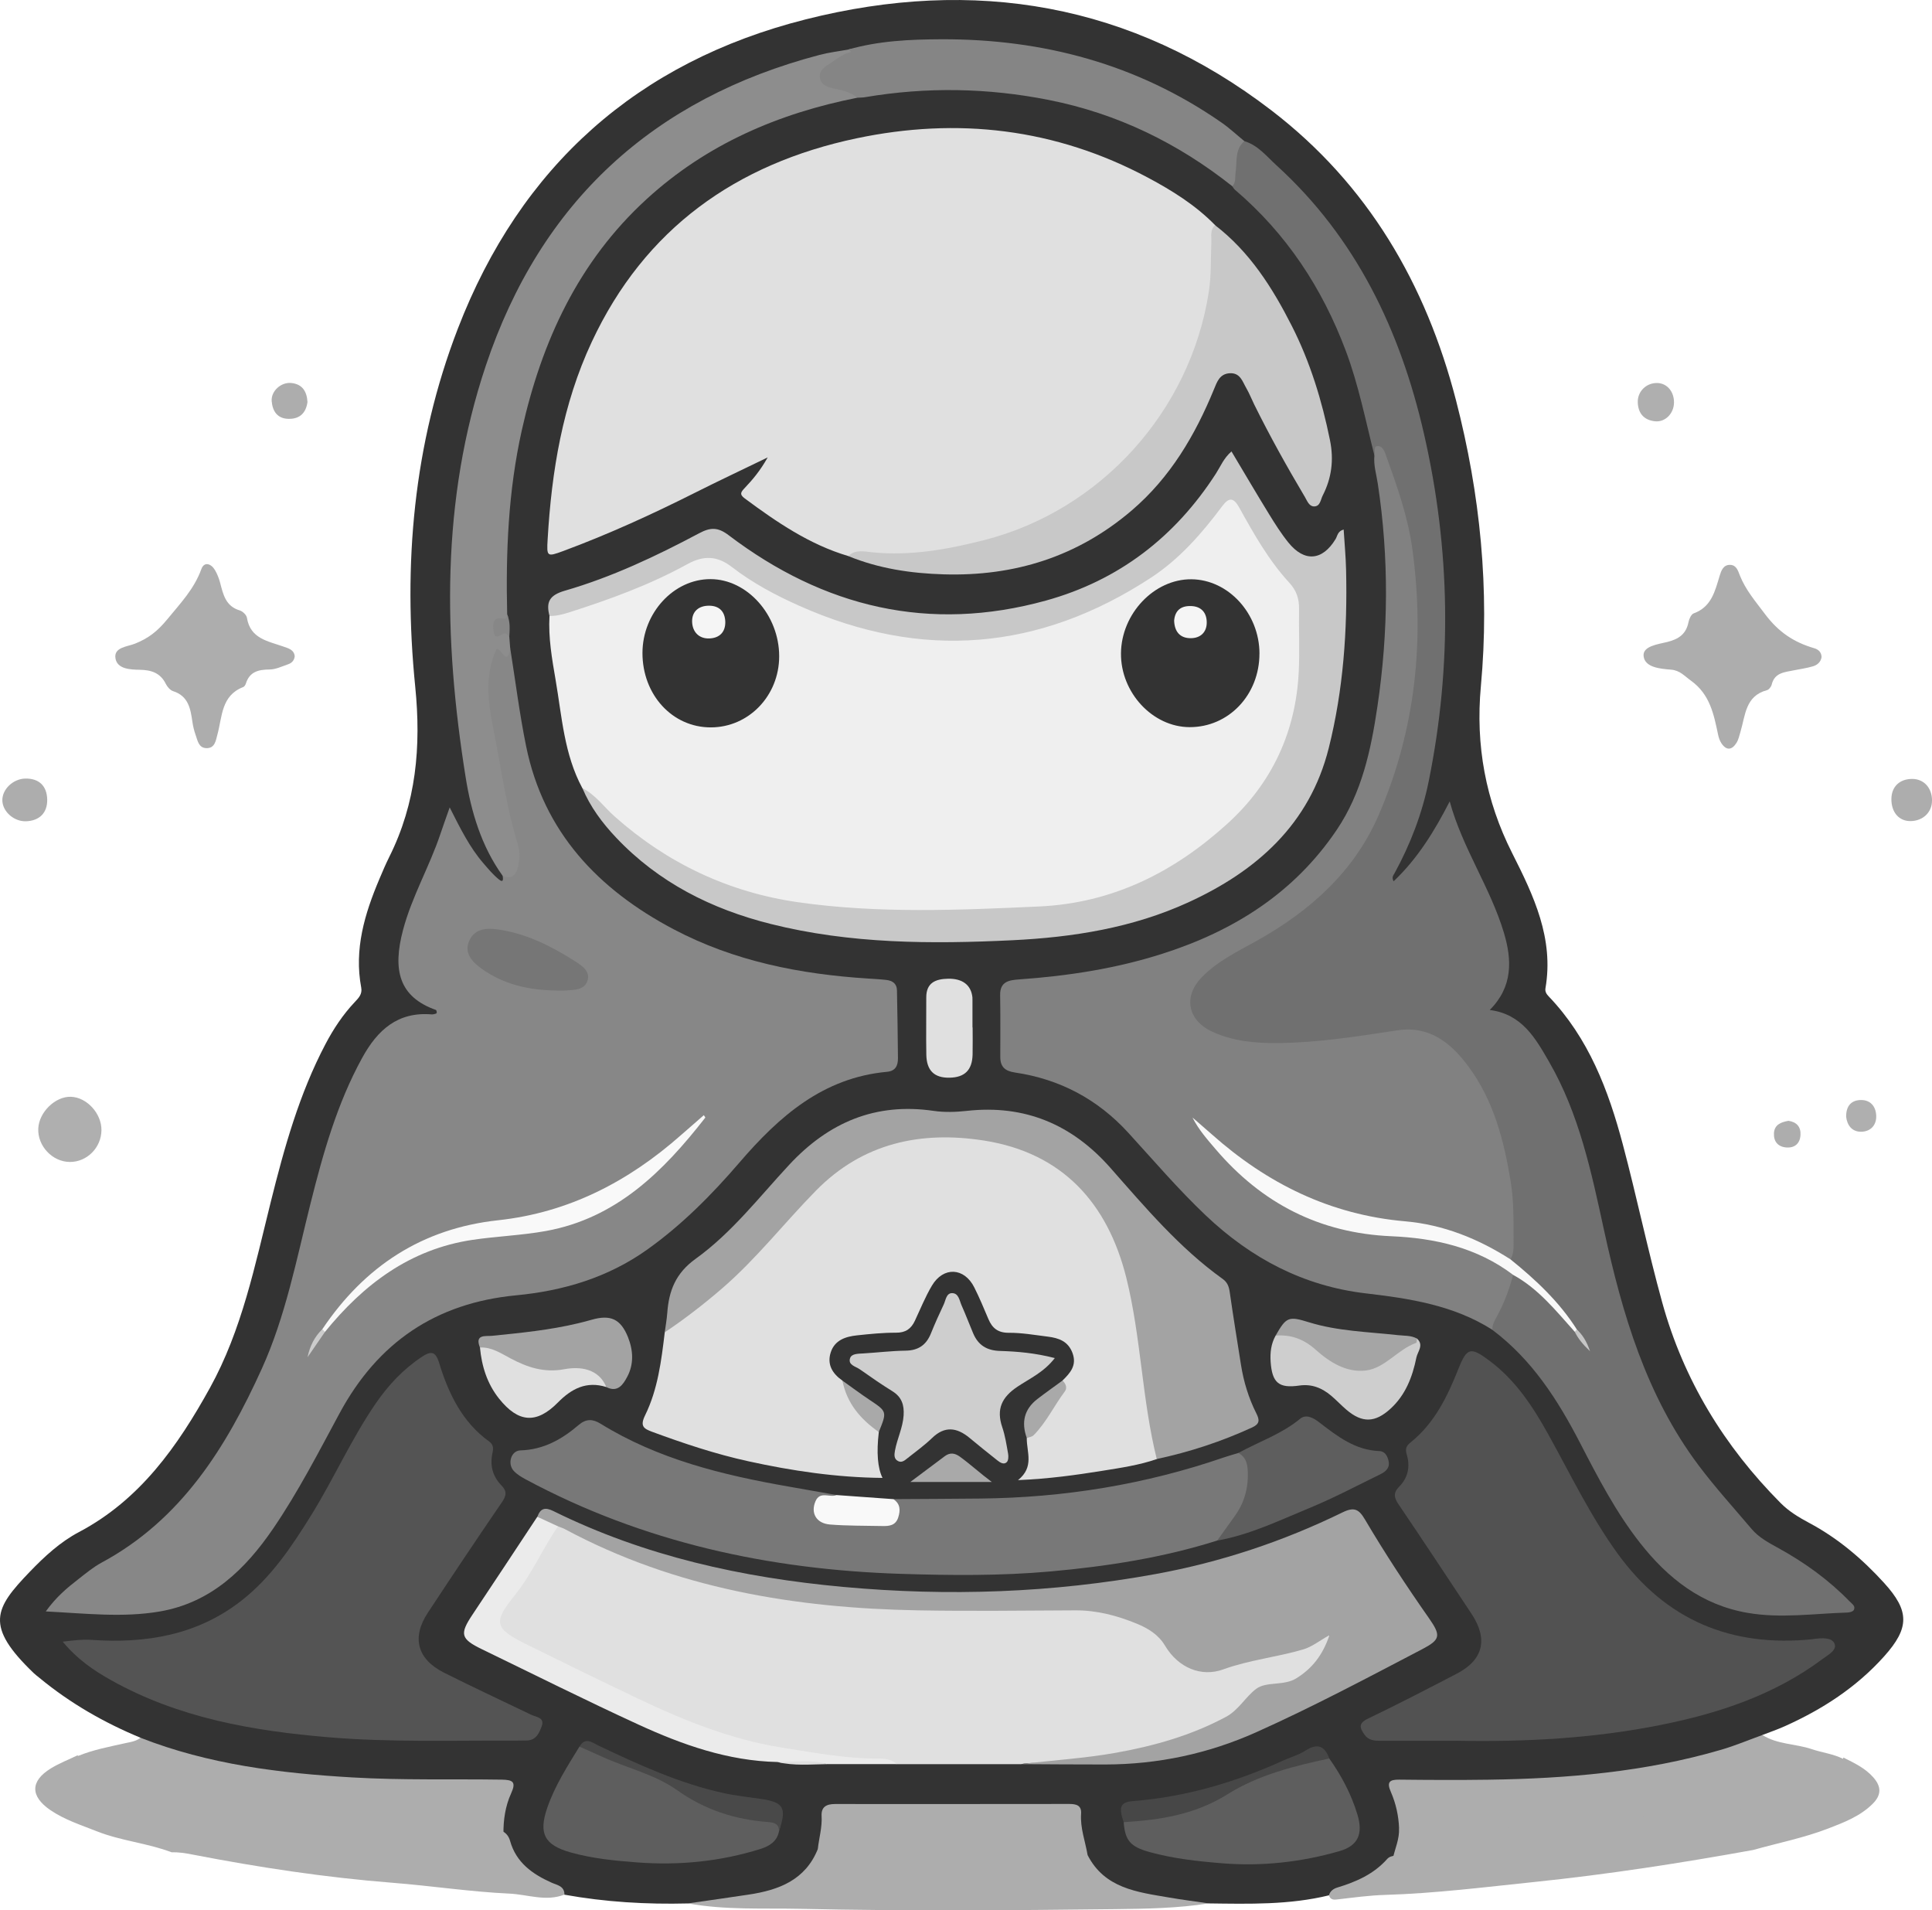 <?xml version="1.0" encoding="UTF-8"?>
<svg id="Layer_1" data-name="Layer 1" xmlns="http://www.w3.org/2000/svg" viewBox="0 0 638.9 631.61">
  <defs>
    <style>
      .cls-1 {
        fill: #a3a3a3;
      }

      .cls-1, .cls-2, .cls-3, .cls-4, .cls-5, .cls-6, .cls-7, .cls-8, .cls-9, .cls-10, .cls-11, .cls-12, .cls-13, .cls-14, .cls-15, .cls-16, .cls-17, .cls-18, .cls-19, .cls-20, .cls-21, .cls-22, .cls-23, .cls-24, .cls-25, .cls-26, .cls-27 {
        stroke-width: 0px;
      }

      .cls-2 {
        fill: #707070;
      }

      .cls-3 {
        fill: #c8c8c8;
      }

      .cls-4 {
        fill: #474747;
      }

      .cls-5 {
        fill: #5e5e5e;
      }

      .cls-6 {
        fill: #e0e0e0;
      }

      .cls-7 {
        fill: #f5f5f5;
      }

      .cls-8 {
        fill: #333;
      }

      .cls-9 {
        fill: #545454;
      }

      .cls-10 {
        fill: #ccc;
      }

      .cls-11 {
        fill: #494949;
      }

      .cls-12 {
        fill: #8d8d8d;
      }

      .cls-13 {
        fill: #787878;
      }

      .cls-14 {
        fill: #818181;
      }

      .cls-15 {
        fill: #878787;
      }

      .cls-16 {
        fill: #858585;
      }

      .cls-17 {
        fill: #a5a5a5;
      }

      .cls-18 {
        fill: #ebebeb;
      }

      .cls-19 {
        fill: #c6c6c6;
      }

      .cls-20 {
        fill: #a9a9a9;
      }

      .cls-21 {
        fill: #f9f9f9;
      }

      .cls-22 {
        fill: #afafaf;
      }

      .cls-23 {
        fill: #525252;
      }

      .cls-24 {
        fill: #767676;
      }

      .cls-25 {
        fill: #cecece;
      }

      .cls-26 {
        fill: #efefef;
      }

      .cls-27 {
        fill: #adadad;
      }
    </style>
  </defs>
  <path class="cls-8" d="m460.61,614.47c-4.67,8.17-12.91,10.17-21.14,12.17-13.12,3.2-26.48,2.84-39.83,2.67-6.4-.2-12.82.05-19.18-.9-6.14-.92-11.95-2.76-16.86-6.69-2.76-2.21-4.86-4.97-5.57-8.57-1.29-2.71-2.17-5.53-2.52-8.52-.66-5.61-1-5.95-6.86-5.98-12.61-.07-25.23-.02-37.84-.02-10.12,0-20.25-.07-30.37.03-5.71.06-6.31.61-6.73,6.14-.17,2.19-.75,4.23-1.4,6.28-4.88,14.61-17.09,16.85-30.08,17.88-4.91.39-9.81.31-14.72.36-13.72.35-27.37-.46-40.89-2.9-3.76-1.7-7.76-3.01-11.22-5.19-5.29-3.33-8.6-8.22-8.91-14.74-3.2-3.21-1.6-6.84-.87-10.36,1.05-5.07.84-5.47-4.36-5.51-10.5-.08-21,.27-31.49-.09-23.79-.8-47.5-2.54-70.52-9.18-4.64-1.34-10.02-1.73-12.78-6.81-12.07-5-23.28-11.43-33.38-19.76-.64-.53-1.32-1.02-1.92-1.59-16.34-15.66-12.98-21.41-1.32-33.53,4.88-5.07,10.07-9.86,16.27-13.13,20.23-10.69,32.68-28.45,43.31-47.68,10.58-19.15,14.88-40.5,20.11-61.48,4.47-17.94,9.42-35.72,18.11-52.21,2.65-5.03,5.77-9.74,9.69-13.88,1.27-1.35,2.51-2.6,2.11-4.75-2.39-12.68,1.13-24.39,5.99-35.87,1.04-2.45,2.07-4.91,3.26-7.29,8.94-17.86,10.6-36.52,8.61-56.32-4.06-40.38-.63-80.23,14.1-118.41,20.72-53.7,59.41-88.19,115.01-102.23,55.66-14.06,107.76-5.4,154.03,30.09,31.91,24.48,51.08,57.37,61.05,95.9,8.02,31.02,11.16,62.56,8.21,94.51-1.8,19.49,1.57,37.78,10.35,55.15,7.11,14.06,13.85,28.19,11.01,44.69-.19,1.08.33,1.91,1.05,2.66,13.23,13.8,19.77,31.02,24.54,48.99,4.61,17.35,8.25,34.96,13.03,52.25,7.06,25.56,20.5,47.54,39.19,66.33,2.74,2.76,6.04,4.73,9.41,6.53,9.53,5.09,17.59,11.94,24.81,19.89,8.4,9.25,8.39,14.83-.03,24.23-9.17,10.24-20.4,17.51-32.84,23.09-2.42,1.09-4.95,1.95-7.42,2.91-1.02,2.52-3.09,3.76-5.52,4.64-16.18,5.89-33.07,8.29-50.05,10.35-19.34,2.35-38.76,1.93-58.17,1.97-6.72.02-6.88.19-5.25,6.75.57,2.28.99,4.53.71,6.89-.22,3.83.31,7.95-3.92,10.24Z"/>
  <path class="cls-27" d="m97.46,217.03c-.18,1.38-1.03,2.2-2.17,2.59-2.03.7-4.11,1.72-6.18,1.73-3.68.03-6.57.75-7.8,4.64-.14.45-.49,1.02-.89,1.17-7.29,2.82-6.9,9.76-8.51,15.65-.55,1.99-.8,4.66-3.72,4.54-2.51-.1-2.84-2.51-3.49-4.33-.5-1.4-.86-2.88-1.07-4.35-.63-4.34-1.31-8.53-6.38-10.16-.98-.31-1.94-1.44-2.43-2.43-1.82-3.66-4.85-4.58-8.65-4.64-3.14-.05-7.34-.25-7.97-3.69-.69-3.77,3.87-3.92,6.38-4.92,4.43-1.76,7.46-4.07,10.74-8.08,4.33-5.29,8.87-9.97,11.26-16.58.94-2.6,3.23-1.87,4.52.33.75,1.28,1.31,2.71,1.69,4.15,1.02,3.89,1.83,7.79,6.5,9.17.97.29,2.22,1.49,2.37,2.43,1.12,6.91,6.88,7.69,11.97,9.49,1.65.58,3.65,1.01,3.84,3.3Z"/>
  <path class="cls-27" d="m602.39,217.19c-.22,1.64-1.38,2.66-2.83,3.1-2.05.62-4.2.9-6.31,1.33-3.05.63-6.4.73-7.36,4.72-.17.72-.92,1.68-1.57,1.85-7.15,1.9-7.12,8.29-8.73,13.66-.38,1.27-.65,2.65-1.34,3.75-1.51,2.42-3.34,2.64-5.01.11-.53-.81-.87-1.81-1.07-2.78-1.43-6.74-2.66-13.34-9-17.9-2.14-1.53-3.61-3.38-6.54-3.62-3.6-.3-8.69-.7-9.1-4.49-.36-3.31,4.77-3.91,7.8-4.66,3.8-.94,6.27-2.61,7.05-6.59.21-1.06.9-2.58,1.74-2.88,5.86-2.15,7.01-7.32,8.55-12.39.5-1.63,1.17-3.73,3.53-3.64,2.05.08,2.57,1.99,3.15,3.47,1.93,4.86,5.21,8.63,8.29,12.75,4.55,6.07,9.59,9.36,16.3,11.33,1.32.39,2.37,1.23,2.44,2.88Z"/>
  <path class="cls-22" d="m23.42,362.62c5.27.15,10.18,5.5,10.13,11.03-.05,5.79-4.78,10.55-10.45,10.52-5.78-.03-10.73-5.29-10.44-11.1.26-5.38,5.63-10.6,10.76-10.45Z"/>
  <path class="cls-27" d="m15.61,264.35c.09,4.36-2.54,7.04-7.03,7.18-3.89.12-7.6-3.07-7.8-6.7-.2-3.77,3.5-7.36,7.64-7.42,4.5-.06,7.1,2.45,7.19,6.94Z"/>
  <path class="cls-27" d="m638.9,264.71c0,3.85-2.98,6.7-7.05,6.76-3.82.06-6.38-2.84-6.38-7.23,0-4.11,2.69-6.73,6.91-6.71,3.86.02,6.53,2.96,6.53,7.18Z"/>
  <path class="cls-22" d="m553.58,133.14c-.05,3.55-2.87,6.49-6.25,6.15-3.62-.36-5.61-2.59-5.73-6.24-.13-3.71,2.96-6.61,6.63-6.41,3.15.17,5.4,2.9,5.35,6.49Z"/>
  <path class="cls-27" d="m101.68,132.92c-.49,3.51-2.43,5.62-6.24,5.56-3.74-.06-5.31-2.55-5.59-5.82-.29-3.33,3.09-6.4,6.52-6.03,3.56.38,5.11,2.71,5.31,6.29Z"/>
  <path class="cls-22" d="m610.51,369.24c-.05-3.83,1.93-5.53,4.92-5.55,3.07-.02,4.87,2.05,5.02,5.1.16,3.16-1.79,5.23-4.71,5.38-3.34.17-4.92-2.22-5.23-4.93Z"/>
  <path class="cls-27" d="m591.39,370.56c2.78.39,4.19,2.03,4.02,4.75-.18,2.76-1.89,4.26-4.64,4.07-2.72-.19-4.25-1.89-4.14-4.63.12-2.92,2.32-3.73,4.76-4.18Z"/>
  <path class="cls-6" d="m280.51,183.84c-12.83-3.8-23.64-11.21-34.23-19.05-1.87-1.38-1.22-2.16-.02-3.43,2.63-2.78,5.11-5.69,7.61-10.13-8.59,4.17-16.29,7.78-23.88,11.6-14.25,7.17-28.74,13.79-43.7,19.34-5.42,2.01-5.53,1.88-5.19-3.83,1.31-22.56,4.94-44.65,14.59-65.3,17.51-37.48,47.79-58.9,87.48-67.29,33.45-7.06,65.85-3.32,96.34,12.93,8.07,4.3,15.84,9.13,22.3,15.74,3.03,17.92-1.11,34.74-8.75,50.7-13.7,28.66-36.58,46.55-66.86,55.46-9.96,2.93-20.15,4.1-30.41,4.69-5.1.29-10.09-1.86-15.27-1.46Z"/>
  <path class="cls-15" d="m168.72,214.28c1.73,10.82,3.08,21.73,5.27,32.46,5.8,28.47,23.92,47.36,48.72,60.47,20.07,10.6,41.91,14.89,64.39,16.32,1.99.13,3.99.23,5.98.46,2.01.23,3.5,1.16,3.54,3.44.13,7.49.29,14.98.33,22.46.01,2.32-.74,4.21-3.6,4.47-21.23,1.95-35.71,14.75-48.84,30.02-9.12,10.61-18.96,20.55-30.45,28.74-13.02,9.28-27.82,13.66-43.37,15.14-26.61,2.54-45.75,15.6-58.36,38.93-6.96,12.89-13.66,25.96-21.93,38.09-9.26,13.58-20.64,24.62-37.62,27.52-12.17,2.08-24.4.65-37.64-.03,3.5-4.84,7.05-7.78,10.69-10.6,2.5-1.94,4.96-4.02,7.72-5.51,26.38-14.2,41.2-38.06,53.03-64.13,7.86-17.34,11.46-36.1,16.07-54.49,4.17-16.63,8.78-33.12,17.13-48.31,5.05-9.18,11.72-15.28,22.95-14.35.48.04.98-.13,1.46-.25.11-.03.17-.23.27-.37-.09-.28-.11-.78-.29-.84-12.22-4.33-14.43-13.17-10.87-26.53,2.92-10.98,8.72-20.88,12.32-31.61.88-2.64,1.84-5.26,3.09-8.83,3.53,6.98,6.59,13.18,11.12,18.43,1.63,1.89,3.25,3.84,5.17,5.39,1.58,1.27,1.36-.24,1.24-1.22,3.64-3.39,3.6-7.45,2.39-11.88-3.95-14.41-6.39-29.13-8.67-43.87-.77-4.95-.76-9.91.57-14.82,1.6-5.9,2.52-6.49,8.19-4.73Z"/>
  <path class="cls-26" d="m192.57,260.56c-6.02-11.15-6.75-23.62-8.83-35.73-1.2-6.98-2.44-14.01-2.03-21.17,1.33-1.93,3.44-2.49,5.51-3.16,13.47-4.36,26.78-9.17,39.26-15.92,6.01-3.25,11.41-2.75,16.77,1.16,10.99,8,23.06,13.98,35.96,18.09,28.08,8.96,55.6,7.52,82.6-4.75,15.33-6.97,28.28-16.67,38.29-30.25.99-1.34,2.13-2.57,3.48-3.56,3.09-2.28,5.61-2.11,7.63,1.17,5.74,9.36,11.43,18.74,18.42,27.25,1.16,1.42,1.81,3.26,1.84,5.11.18,13.12,1.11,26.29-2.25,39.22-4.04,15.5-12.77,27.86-24.73,38.35-13.04,11.43-27.95,19.1-44.62,23.44-7.75,2.02-15.78,2.5-23.72,2.66-17.14.35-34.3.44-51.45.03-28.34-.69-54.37-8.59-77.11-26.04-5.86-4.5-10.48-10.16-15.02-15.9Z"/>
  <path class="cls-2" d="m454.51,150.59c-2.93-11.58-5.23-23.3-9.45-34.56-7.82-20.83-19.66-38.8-36.65-53.27-.37-.31-.61-.78-.91-1.17-1.18-3.38-1.07-6.8-.41-10.26.48-2.51,1.72-4.26,4.4-4.67,4.51,1.35,7.34,5,10.59,7.96,26.38,24,40.97,54.61,48.81,88.76,8.76,38.16,9.36,76.56,1.57,114.95-2.15,10.6-6.04,20.77-11.27,30.34-.37.67-1.06,1.33-.33,2.71,7.98-7.57,13.53-16.63,18.55-26.42,4.2,15.43,13.45,28.48,17.93,43.46,2.66,8.89,3.02,17.81-4.7,25.5,10.71,1.37,15.15,9.4,19.59,17.07,10.01,17.27,14.04,36.59,18.22,55.78,6.04,27.68,13.94,54.6,31.24,77.68,5.49,7.32,11.67,14.11,17.59,21.1,2.42,2.85,5.7,4.56,8.91,6.33,8.66,4.77,16.6,10.51,23.5,17.61.75.78,2.08,1.55,1.32,2.86-.3.52-1.43.77-2.19.8-10.96.32-21.92,2-32.9.1-15.18-2.62-26.34-11.37-35.57-23.13-7.97-10.15-13.89-21.55-19.77-32.93-7.41-14.34-15.96-27.68-29.1-37.53-.62-.79-1.37-1.74-.97-2.66,2.39-5.45,3.22-11.65,7.63-16.15,4.43.17,6.9,3.6,9.78,6.15,4.24,3.73,7.46,8.42,11.06,12.74.18.26.34.52.5.8-.17-.35-.39-.67-.6-1-5.57-6.84-11.06-13.72-18.48-18.76-1.71-1.16-3.67-2.46-3.87-4.96.4-16.25-.96-32.24-6.93-47.56-2.87-7.37-6.81-14.04-12.49-19.64-5-4.93-10.82-6.57-17.79-5.62-15.46,2.12-30.89,4.8-46.62,3.59-5.05-.39-9.88-1.41-14.45-3.56-9.78-4.61-11.45-14.22-3.85-21.9,5.12-5.18,11.55-8.46,17.84-11.81,25.23-13.46,40.56-34.36,47.08-61.94,6.65-28.13,7.99-56.23-.89-84.21-1.11-3.49-2.53-6.87-3.67-10.35-.38-1.17-.81-2.21-2.28-2.23Z"/>
  <path class="cls-14" d="m500.37,421.49c-1.23,4.74-2.95,9.31-5.28,13.61-.79,1.46-1.64,2.83-1.59,4.55-12.76-8.11-27.24-10.33-41.82-12.03-20.66-2.42-37.97-11.6-52.9-25.74-9.08-8.6-17.2-18.11-25.62-27.32-10.2-11.16-22.7-17.78-37.56-19.97-3.24-.48-4.81-1.88-4.81-5.1,0-6.83.07-13.66-.05-20.48-.08-4.55,3.02-4.96,6.32-5.2,16.15-1.14,32.06-3.58,47.52-8.54,23.49-7.53,43.4-20.06,57.45-40.87,8.34-12.36,11.35-26.46,13.48-40.86,3.64-24.53,3.85-49.07.12-73.61-.47-3.1-1.45-6.15-1.12-9.35.32-1.06-.34-2.96.87-3.08,1.94-.2,2.53,1.87,3.06,3.35,3.6,10.02,7.17,20.05,8.62,30.68,4.13,30.31,1.04,59.8-11.14,87.94-8.11,18.73-22.66,31.69-40.26,41.54-6.36,3.56-13.03,6.72-18.24,12.09-6.26,6.45-4.64,14.32,3.61,18.07,6.86,3.11,14.14,3.75,21.43,3.69,13.3-.11,26.44-2.2,39.57-4.2,10.67-1.62,17.73,4.06,23.57,11.94,8.37,11.3,11.74,24.44,13.97,38.03,1.09,6.62.93,13.25.96,19.9,0,2,.08,4.01-1.03,5.82-1.26.99-2.49.61-3.7-.1-11.73-6.86-24.62-10.02-37.95-11.47-20.17-2.2-42.25-12.16-59.95-31.01,10.31,10.28,19.69,19.69,31.99,25.57,9.19,4.39,18.81,6.4,28.87,7.13,13.71.99,27.15,3.13,38.91,11.06,1.43.96,3.59,1.42,2.69,3.96Z"/>
  <path class="cls-6" d="m337.53,583.27c-13.67,0-27.33,0-41,0-5.85-1.72-11.89-.72-17.83-1.22-18.27-1.53-35.9-4.81-53.11-11.78-17.93-7.26-34.63-16.91-52.29-24.6-.61-.27-1.19-.6-1.77-.93-9.19-5.18-10.1-9.4-3.65-17.88,3.63-4.77,7.12-9.61,9.69-15.06,1.6-3.39,3.9-6.16,7.2-8.03,1.78-.45,3.23.43,4.73,1.15,25.52,12.38,52.37,20.3,80.59,23.16,11.39,1.15,22.78,2.49,34.3,2.32,17.48-.25,34.98-.4,52.45.05,12.47.32,23.86,3.6,32,14.39,4.65,6.16,14.02,7.15,21.39,3.07,1.91-1.06,3.71-2.39,5.94-2.39,6.78-.02,13.22-1.16,19.08-4.85,1.27-.8,2.96-1.2,4.24-.11,1.5,1.27,1.11,3.11.43,4.63-3.58,8.05-9.69,13.04-18.49,14.19-3.01.39-5.15,1.39-7.2,3.71-7.02,7.95-16.86,11.01-26.44,14.31-13.21,4.55-27.05,4.88-40.82,5.56-3.15.15-6.31-.4-9.44.33Z"/>
  <path class="cls-6" d="m351.37,456.43c2.55-2.5,4.81-4.99,3.3-9.09-1.45-3.92-4.59-4.97-8.17-5.42-4.29-.53-8.59-1.3-12.88-1.27-3.62.02-5.5-1.54-6.78-4.58-1.48-3.51-2.95-7.04-4.66-10.44-3.32-6.6-10.22-6.93-14-.57-2.19,3.69-3.81,7.73-5.64,11.63-1.25,2.65-3.07,3.95-6.22,3.93-4.31-.02-8.63.42-12.93.88-3.76.4-7.34,1.56-8.66,5.59-1.32,4.04.56,7.07,3.86,9.37,2.18,4.36,6.04,7.45,8.67,11.48,1.17,1.81,2.71,3.38,3.36,5.51q-1.21,10.22,1.22,15.18c-15.14-.14-29.84-2.31-44.4-5.51-10.84-2.38-21.36-5.89-31.77-9.73-2.81-1.04-4.1-1.87-2.34-5.46,4.21-8.57,5.38-18.04,6.5-27.44,1.25-2.61,3.18-4.58,5.5-6.3,13.29-9.86,24.67-21.68,35.49-34.14,10.53-12.13,22.53-22.32,39.18-24.84,36.82-5.58,64.68,10.08,74.62,46.55,2.82,10.34,3.19,21,4.87,31.49,1.1,6.89,2.08,13.79,3.57,20.62.61,2.81,1.95,5.84-.52,8.53-5.8,2.01-11.87,2.89-17.88,3.86-8.8,1.41-17.64,2.66-28.01,3.1,5.48-4.38,2.83-9.29,2.9-13.9,2.91-5.14,6.48-9.86,9.8-14.73.93-1.36,2.19-2.46,2.02-4.3Z"/>
  <path class="cls-23" d="m481.59,575.54c-8.33,0-16.65-.01-24.98,0-2.05,0-4.01-.09-5.35-1.98-1.55-2.19-2.22-3.75,1.11-5.34,9.9-4.74,19.65-9.8,29.39-14.87,8.77-4.56,10.41-11.44,4.85-19.81-8-12.05-15.96-24.14-24.08-36.11-1.56-2.29-1.86-3.87.24-5.99,2.92-2.95,3.61-6.7,2.41-10.65-.53-1.73-.13-2.76,1.23-3.85,7.97-6.37,12.23-15.2,15.88-24.38,2.84-7.13,4.07-7.31,10.34-2.62,8.64,6.47,14.3,15.14,19.42,24.37,7.34,13.22,13.88,26.87,22.8,39.22,16.04,22.19,37.67,31.16,64.56,28.43.16-.02.32-.09.49-.11,2.5-.28,5.84-.59,6.76,1.57.92,2.17-2.23,3.78-3.97,5.09-15.97,11.92-34.41,17.99-53.63,21.82-22.25,4.44-44.81,5.64-67.47,5.19Z"/>
  <path class="cls-9" d="m20.73,542.77c3.93-.47,6.65-.79,9.52-.59,17.93,1.25,34.92-1.53,49.54-12.93,9.87-7.7,16.71-17.93,23.22-28.45,7.45-12.03,13.18-25.05,21.21-36.74,4.2-6.11,9.14-11.4,15.35-15.5,2.86-1.89,4.44-1.89,5.62,1.96,3.11,10.16,7.59,19.6,16.57,26.07,1.51,1.09,1.41,2.36,1.07,3.95-.86,4.02.12,7.64,3,10.58,1.9,1.94,1.62,3.41.12,5.6-8.28,12.08-16.41,24.26-24.47,36.49-5.41,8.22-3.52,15.34,5.35,19.81,9.52,4.79,19.19,9.27,28.79,13.9,1.66.8,4.55.88,3.54,3.75-.79,2.24-1.88,4.79-5.07,4.78-1.33,0-2.67.04-4,.04-20.48-.1-40.97.61-61.41-1.11-25.02-2.1-49.51-6.34-71.83-18.81-5.79-3.23-11.23-6.9-16.12-12.81Z"/>
  <path class="cls-3" d="m192.57,260.56c4.37,2.21,7.17,6.26,10.72,9.41,17.45,15.5,37.77,25.06,60.64,28.33,26.44,3.78,53.1,2.62,79.72,1.4,24.3-1.11,44.58-11.34,62.18-27.31,14.84-13.46,22.76-30.51,23.67-50.6.31-6.81-.02-13.66.09-20.48.05-3.34-.86-6.07-3.18-8.6-6.82-7.4-11.75-16.13-16.58-24.86-1.93-3.48-3.45-3.43-5.64-.51-6.71,8.98-14.09,17.44-23.48,23.6-36.98,24.23-75.81,27.43-116.28,9.4-7.93-3.53-15.57-7.58-22.45-12.91-4.77-3.69-9.33-3.86-14.67-.91-12.43,6.85-25.74,11.69-39.24,15.99-2.08.66-4.16,1.17-6.35,1.14-1.19-4.56-.11-6.85,5.1-8.36,15.53-4.49,30.15-11.41,44.4-18.99,3.71-1.98,6.17-2.06,9.75.66,31.46,23.86,66.38,32.25,104.88,21.61,24.07-6.65,42.76-21.02,56.29-42.06,1.5-2.34,2.54-5.03,5.1-7.26,4.19,7.01,8.21,13.87,12.37,20.64,2,3.26,4.06,6.52,6.45,9.48,5.31,6.57,11.26,6.03,15.61-1.14.63-1.04.65-2.62,2.67-3.15.28,4.53.7,8.93.8,13.33.47,19.89-.89,39.68-5.75,58.99-6.31,25.09-23.79,40.58-46.4,50.93-18.42,8.43-38.12,11.56-58.19,12.53-26.84,1.3-53.61,1.22-79.92-5.38-19.6-4.92-37.08-13.7-51.13-28.55-4.59-4.85-8.56-10.17-11.17-16.4Z"/>
  <path class="cls-13" d="m295.43,495.64c9.63-.06,19.25-.09,28.88-.19,27.54-.29,54.4-4.63,80.47-13.61,1.56-.54,3.16-.97,4.75-1.45,4.16-.11,4.88,2.81,5.03,5.97.49,9.99-3.36,17.76-12.03,22.98-17.98,5.68-36.46,8.54-55.21,10.22-16.46,1.47-32.94,1.31-49.37.79-43.54-1.38-85.28-10.41-123.99-31.18-1.45-.78-2.95-1.66-4.05-2.84-2.21-2.39-.91-6.71,2.18-6.8,7.63-.21,13.72-3.66,19.25-8.39,2.44-2.08,4.63-2.06,7.23-.45,19.04,11.76,40.28,16.96,61.99,20.76,5.37.94,10.75,1.89,16.12,2.84-.2.67-.63,1.16-1.21,1.51-1.47.91-3.9,1.17-3.28,3.67.65,2.63,3.12,2.69,5.26,2.83,3.31.21,6.64.1,9.96.09q7.18-.03,8.05-6.74Z"/>
  <path class="cls-1" d="m337.53,583.27c10.52-1.31,21.12-1.9,31.58-3.78,12.67-2.27,24.9-5.74,36.31-11.86,4.26-2.29,6.53-6.72,10.05-9.3,3.38-2.48,9.06-.87,13.2-3.43,5.14-3.18,8.71-7.56,10.97-14.28-3.33,1.86-5.79,3.86-8.6,4.69-8.73,2.6-17.79,3.46-26.55,6.64-7.12,2.58-14.79-.39-19.26-7.91-2.13-3.58-5.6-5.7-9.32-7.22-6.49-2.66-13.19-4.44-20.31-4.4-17.31.08-34.62.31-51.92,0-40.81-.72-80.34-7.26-116.85-26.84-.73-.39-1.53-.63-2.29-.94-3.46,1.51-5.57.1-6.84-3.15.99-2.76,2.49-3.28,5.27-1.91,30.23,14.94,62.48,22.03,95.87,25.09,34.69,3.18,69.15,1.99,103.4-4.27,21.52-3.93,42.14-10.8,61.79-20.4,3.8-1.85,5.37-1,7.35,2.37,6.59,11.17,13.72,22.01,21.17,32.64,4.05,5.78,3.79,7.1-2.31,10.29-18.12,9.47-36.18,19.07-54.84,27.43-15.84,7.09-32.51,10.62-49.89,10.65-9.32.02-18.64-.08-27.96-.12Z"/>
  <path class="cls-12" d="m168.72,214.28c-1.04,6.57-3.1-.44-4.52.31-4.2,9.01-2.67,18.24-.88,27.31,2.47,12.5,4.18,25.17,7.95,37.4.73,2.37.6,4.96,0,7.4-.64,2.64-2.08,4.16-5.04,2.87-7.05-9.76-10.43-21.21-12.25-32.64-7.31-45.76-8.25-91.51,6.7-136.11,18.11-54.01,55.24-88.19,110.39-102.68,3.03-.8,6.17-1.16,9.26-1.72,1.91-.55,3.45-.48,1.72,1.91-1.15,1.6-3.32,2.1-4.87,3.31-1.24.97-3.28,1.59-3.03,3.54.25,2,2.34,1.97,3.84,2.53,2.35.89,5.35,1.08,5.53,4.6-26.1,5.16-49.82,15.36-69.63,33.47-22.59,20.64-34.74,47.01-41.32,76.41-4.5,20.13-5.34,40.49-4.85,60.99.13.3.34.65.26.92q-1.1,3.63.44,6.37c.1,1.27.19,2.53.29,3.8Z"/>
  <path class="cls-1" d="m382.54,482.4c-4.91-19.69-5.17-40.18-10.05-59.83-6.16-24.77-21.14-41.42-47.1-45.48-20.81-3.25-40.01.74-55.54,16.54-10.48,10.66-19.67,22.53-31.07,32.36-6.06,5.22-12.33,10.07-18.95,14.51.28-2.13.67-4.26.83-6.4.53-7.34,2.76-13.15,9.38-17.91,11.93-8.57,20.97-20.36,30.93-31.07,13.03-14.02,28.53-20.66,47.79-17.84,3.58.52,7.34.4,10.96,0,19.22-2.13,34.86,4.51,47.5,18.86,11.55,13.1,22.83,26.48,37.17,36.75,1.45,1.04,2,2.42,2.26,4.21,1.15,8.05,2.46,16.08,3.73,24.12.89,5.61,2.53,11.01,5.08,16.07,1.1,2.17,1.17,3.48-1.35,4.64-10.14,4.66-20.66,8.12-31.56,10.45Z"/>
  <path class="cls-3" d="m280.51,183.84c2.4-2.31,5.44-1.47,8.09-1.22,12.58,1.21,24.71-.95,36.82-4.04,38.59-9.84,68.21-42.62,74.33-82.09.85-5.5.6-10.93.84-16.4.08-1.94-.5-4.05,1.21-5.65,11.5,8.83,19.03,20.75,25.44,33.4,6.03,11.9,9.91,24.57,12.57,37.67,1.33,6.53.57,12.53-2.41,18.34-.7,1.37-.8,3.64-2.91,3.58-1.61-.05-2.22-1.85-2.96-3.1-5.94-10-11.6-20.15-16.76-30.58-.88-1.78-1.6-3.66-2.6-5.38-1.29-2.21-2-5.16-5.5-4.97-3.35.19-4.22,2.88-5.22,5.31-6.26,15.25-14.45,29.15-27.18,40.04-17.94,15.34-38.84,21.83-62.19,21.14-10.84-.32-21.46-1.9-31.58-6.05Z"/>
  <path class="cls-16" d="m283.53,32.32c-2.38-1.97-5.24-2.55-8.19-3.14-1.91-.38-3.99-1.31-4.23-3.61-.21-1.98,1.25-3.26,2.87-4.27,2.36-1.46,4.45-3.42,7.29-4.03.02,0,.03-.38-.05-.43-.27-.17-.58-.28-.88-.41,10.14-2.95,20.62-3.41,31.02-3.45,33.52-.1,64.69,8.18,92.5,27.48,2.69,1.86,5.1,4.12,7.64,6.2-3.24,2.8-2.36,6.77-2.89,10.32-.24,1.58.18,3.28-1.09,4.6-17.97-14.26-38.05-24.04-60.63-28.52-20.24-4.02-40.53-4.37-60.88-.92-.81.14-1.64.11-2.47.17Z"/>
  <path class="cls-5" d="m257.61,605.45c-.64,3.43-3.25,4.96-6.15,5.86-13.26,4.15-26.84,5.49-40.7,4.45-7.45-.56-14.84-1.28-22.06-3.31-8.65-2.43-10.67-6.21-7.72-14.77,2.51-7.27,6.64-13.71,10.64-20.21,1.5-.71,2.85-.34,4.28.35,12.24,5.95,25.3,10.09,37.11,17.05,6.25,3.68,13.5,4.53,20.6,5.53,2.88.41,5.43,1.15,3.99,5.03Z"/>
  <path class="cls-5" d="m439.59,581.4c4.04,5.73,7.31,11.86,9.32,18.6,1.88,6.29.25,10.23-5.95,12.02-12.65,3.65-25.65,5.09-38.82,4.02-8.08-.65-16.15-1.54-24-3.71-6.35-1.76-8.1-3.84-8.54-9.88,2.22-2.93,5.71-2.59,8.68-2.88,8.08-.78,15.45-3.16,22.66-6.98,9.68-5.14,20.32-8.11,30.52-12.09,2.17-.85,4.25-.46,6.15.9Z"/>
  <path class="cls-25" d="m348.81,449.02c-3.62,4.68-8.3,6.75-12.32,9.44-5.2,3.47-7.09,7.43-5.05,13.41.96,2.81,1.41,5.8,1.93,8.74.16.9.12,2.24-.42,2.79-.97.98-2.22.15-3.1-.54-3.14-2.45-6.22-4.99-9.3-7.52-4.15-3.41-8.15-3.94-12.33.11-2.5,2.42-5.36,4.47-8.09,6.64-.89.71-1.89,1.62-3.12.99-1.48-.74-1.28-2.2-1.04-3.52.72-3.91,2.58-7.51,2.85-11.57.23-3.47-.62-6.1-3.71-8.02-3.67-2.27-7.22-4.74-10.74-7.22-1.38-.97-4.02-1.44-3.25-3.72.52-1.54,2.75-1.45,4.43-1.56,4.64-.28,9.28-.85,13.92-.91,4.23-.05,6.85-1.89,8.39-5.72,1.3-3.23,2.74-6.42,4.23-9.57.68-1.43.82-3.76,2.79-3.73,2.17.03,2.4,2.46,3.11,4.05,1.35,3.03,2.52,6.13,3.81,9.19,1.65,3.92,4.45,5.73,8.88,5.87,5.78.18,11.59.67,18.14,2.36Z"/>
  <g>
    <path class="cls-27" d="m186.62,626.41c-6.08,2.38-12.16-.06-18.17-.34-12.87-.59-25.67-2.56-38.52-3.57-22.31-1.75-44.37-5.1-66.31-9.35-2.3-.45-4.56-.81-6.89-.75-8.04-3.05-16.74-3.76-24.76-6.95-5.23-2.08-10.61-3.78-15.3-6.98-6.7-4.58-6.7-9.6.15-13.8,2.8-1.72,5.91-2.91,8.89-4.35,0,0,.05.27.05.27,3.5.28,6.05,2.53,7.59,5.15,6.06,10.35,16.04,11.84,26.54,12.5,18.34,1.16,36.67,2.56,55,3.89,7.27.53,14.57.65,21.85.96,9.78.41,19.47,1.58,29.2,2.27,1.48.61,2.33,1.83,2.74,3.28,2.01,7.16,7.33,10.94,13.7,13.8,1.78.8,4.31,1.09,4.28,3.97Z"/>
    <path class="cls-27" d="m579.67,611.66c-23.94,4.34-48,8.05-72.19,10.56-16.45,1.7-32.89,3.78-49.46,4.28-5.11.15-10.22.85-15.31,1.44-1.44.17-2.65.4-3.24-1.29.39-1.44,1.52-2.2,2.78-2.59,6.23-1.89,12.06-4.43,16.5-9.46.65-.73,1.69-1.01,2.71-1.09,7.3,1.92,14.56-.31,21.84-.32,18.61-.03,37.13-1.77,55.67-3.47,12.56-1.15,24.97-4.09,37.69-3.45,3.53.18,6.61-.9,8.95-3.59,2.54-2.92,6.05-4.69,8.66-7.49,3.3-3.67,6.98-7.01,10.1-10.86,1.31-1.61,3.1-2.42,5.11-2.81,0,0,.11-.44.11-.44,3.57,1.79,7.17,3.46,9.91,6.57,2.72,3.08,2.67,5.86-.22,8.73-4.14,4.12-9.44,6.13-14.71,8.17-8.08,3.12-16.59,4.78-24.9,7.12Z"/>
    <path class="cls-27" d="m462.67,604.51c-.16-4.2-1.07-8.27-2.73-12.08-1.41-3.21-.49-4.07,2.77-4.04,9.8.11,19.61.16,29.41.02,26.09-.36,51.97-2.55,77.15-9.93,4.6-1.35,9.04-3.22,13.55-4.85,4.99,3.17,10.98,2.86,16.36,4.69,3.4,1.15,7.05,1.54,10.31,3.19-4.19,4.76-8.14,9.75-12.96,13.93-7.23,4.38-15.21,5.14-23.43,5.23-13.61.14-27.12,1.97-40.63,3.36-10.56,1.08-21.15,1.82-31.72,2.34-10.42.51-20.84,1.89-31.32,1.24-2.69-.17-5.42-.05-6.75-3.09Z"/>
    <path class="cls-27" d="m46.48,574.55c22.54,8.83,46.12,11.72,70.1,13.11,16.46.96,32.9.48,49.34.73,3.63.06,4.85.71,3.13,4.48-1.95,4.26-2.63,8.9-2.56,13.61-5.45,2.15-10.95.21-16.23-.41-8.1-.95-16.24-.93-24.32-1.41-19.86-1.17-39.7-2.32-59.52-4.06-5.11-.45-10.25-.71-15.37-1.15-5.82-.5-10.99-2-14.85-6.87-3.29-4.15-6.96-8-10.47-11.99,5.05-2.08,10.4-3.07,15.69-4.26,1.76-.39,3.58-.6,5.04-1.81Z"/>
    <path class="cls-27" d="m227.52,629.31c6.7-.97,13.41-1.91,20.11-2.92,9.93-1.5,18.7-4.79,22.83-15.08,4.14-1.87,8.57-1.38,12.75-.86,9.77,1.22,19.54.66,29.3.75,13.27.13,26.53,0,39.8.06,2.64.01,5.38-.2,7.37,2.11,5.65,10.99,16.41,12.19,26.84,13.98,4.36.75,8.76,1.31,13.14,1.95-10.18,1.63-20.51,1.77-30.74,1.9-34.72.42-69.47.67-104.18-.1-12.37-.27-24.9.47-37.22-1.8Z"/>
    <path class="cls-27" d="m462.67,604.51c7.03,1.87,14.25,1.36,21.25.61,8.41-.9,16.85-.89,25.25-1.49,14.52-1.03,28.98-2.51,43.45-3.97,3.95-.4,7.98-.89,11.85-.92,10.82-.1,21.47-1.14,32.05-3.3-3.71,3.54-7.42,7.09-11.15,10.61-1.78,1.68-3.91,2.41-6.36,2.4-17.12-.13-33.91,3.34-50.89,4.8-4.62.4-9.28.93-13.86,1.01-11.78.22-23.5,1.74-35.31,1.26-3.94-.16-7.91.56-11.87.93-2.45.23-4.59-.47-6.49-1.97.73-3.31,2.23-6.47,2.06-9.97Z"/>
    <path class="cls-27" d="m359.67,613.38c-23.21.02-46.42.39-69.61-.18-6.47-.16-13.24.33-19.61-1.89.39-3.63,1.47-7.17,1.25-10.88-.18-3.05,1.61-3.98,4.42-3.98,25.82.03,51.65,0,77.47-.02,2.25,0,4.11.4,3.92,3.2-.33,4.76,1.4,9.17,2.16,13.75Z"/>
  </g>
  <path class="cls-18" d="m177.7,501.49c2.28,1.05,4.56,2.1,6.84,3.15-5.1,7.33-8.57,15.65-14.22,22.67-7.39,9.19-6.87,11.07,3.91,16.41,12.21,6.05,24.46,12.02,36.76,17.88,15.32,7.3,31.08,13.63,47.9,16.25,10.45,1.63,20.93,3.63,31.61,3.58,2.22-.01,4.33.21,6.04,1.83-7.66,0-15.31,0-22.97-.01-5.46-.94-11,.33-16.46-.69-16.4-.35-31.51-5.72-46.12-12.44-17.32-7.95-34.37-16.49-51.53-24.8-7.17-3.47-7.53-5.03-3.16-11.57,7.17-10.73,14.27-21.52,21.39-32.28Z"/>
  <path class="cls-5" d="m402.52,509.34c1.91-2.65,3.8-5.32,5.72-7.96,3.32-4.56,4.69-9.64,4.37-15.28-.14-2.51-.8-4.48-3.09-5.71,6.8-3.75,14.28-6.24,20.41-11.3,2.05-1.69,4.5-.25,6.4,1.22,5.95,4.59,11.84,9.16,19.87,9.45,1.88.07,2.75,1.84,3.04,3.53.38,2.19-1.18,3.37-2.87,4.19-7.77,3.78-15.42,7.85-23.4,11.13-9.95,4.09-19.71,8.85-30.45,10.74Z"/>
  <path class="cls-25" d="m468.59,442.57c2.37,2.13.2,4.29-.2,6.26-1.3,6.39-3.57,12.39-8.61,16.97-5.04,4.58-9.27,4.74-14.48.33-1.77-1.5-3.35-3.22-5.13-4.71-3.03-2.54-6.37-3.92-10.52-3.32-6.78.98-8.97-.95-9.46-7.85-.21-3.02.13-5.96,1.65-8.67,5.03-3.75,9.13-.75,13.09,1.99,3.69,2.55,7.14,5.39,11.54,6.73,3.58,1.09,6.84.93,9.81-1.58,3.6-3.04,7.75-5.02,12.31-6.15Z"/>
  <path class="cls-1" d="m158.71,445.51c-1.81-4.51,1.96-3.65,4-3.86,9.58-.97,19.15-1.9,28.54-4.16,1.45-.35,2.9-.71,4.33-1.13,6.29-1.82,9.69-.3,12.11,5.78,1.71,4.31,1.97,8.85-.25,13.02-1.34,2.53-3.12,5.39-6.95,3.43-3.86-3.35-8.5-4.78-13.36-3.82-6.81,1.34-12.81-.34-18.62-3.5-3.33-1.81-7.13-2.82-9.79-5.75Z"/>
  <path class="cls-6" d="m158.71,445.51c3.9-.18,6.98,1.95,10.2,3.65,5.54,2.93,11.08,4.77,17.66,3.54,7.24-1.35,12.03,1.14,13.92,5.88-6.52-2.02-11.43.49-15.99,5.11-7.1,7.19-13.09,6.7-19.45-1.25-3.94-4.93-5.75-10.72-6.33-16.93Z"/>
  <path class="cls-6" d="m321.64,339.71c0,2.99.06,5.98-.01,8.96-.13,5.13-2.61,7.57-7.67,7.64-4.98.08-7.53-2.33-7.63-7.58-.12-6.3.01-12.61-.02-18.92-.03-4.91,3.09-6.13,7.18-6.22,4.81-.1,7.65,2.08,8.08,6.15.03.33.02.66.02,1,0,2.99,0,5.97,0,8.96h.05Z"/>
  <path class="cls-17" d="m468.59,442.57c-.08.49-.04,1.34-.27,1.42-6.11,2.12-10.25,8.36-16.67,9.13-6.34.76-11.93-2.71-16.6-6.9-3.86-3.46-8.12-5.04-13.21-4.64,3.52-6.19,4.3-6.49,10.97-4.42,9.6,2.98,19.61,3.17,29.48,4.27,2.14.24,4.33.04,6.31,1.14Z"/>
  <path class="cls-4" d="m439.59,581.4c-11.7,2.47-23.51,5.47-33.56,11.77-10.83,6.79-22.34,8.55-34.44,9.28-1.75-5.08-1.07-6.64,3.16-6.98,17.39-1.37,33.83-6.23,49.65-13.42,2.41-1.1,5.06-1.81,7.26-3.23,3.94-2.56,6.4-1.67,7.94,2.59Z"/>
  <path class="cls-11" d="m257.61,605.45c0-2.44-1.5-2.88-3.6-3.04-10.96-.82-20.93-4.03-30.1-10.54-7.45-5.29-16.7-7.32-24.99-11.15-2.41-1.11-4.86-2.16-7.29-3.24,1.98-3.41,4.26-1.3,6.39-.29,13.24,6.27,26.54,12.37,40.96,15.58,4.23.94,8.51,1.38,12.78,2.01,7.5,1.1,8.43,3.03,5.85,10.66Z"/>
  <path class="cls-21" d="m295.43,495.64c2.33,1.57,2.38,3.71,1.59,6.12-.86,2.6-2.95,2.83-5.19,2.78-5.79-.13-11.59-.04-17.35-.5-4.57-.37-6.46-3.81-4.81-7.68,1.51-3.54,4.75-1.09,6.99-2.06,6.26.45,12.51.9,18.77,1.35Z"/>
  <path class="cls-20" d="m301.03,489.98c4.1-3.07,7.75-5.8,11.4-8.53,1.72-1.29,3.33-1.05,5,.16,3.56,2.59,6.81,5.59,10.56,8.37h-26.96Z"/>
  <path class="cls-20" d="m351.37,456.43c1.08,1.02,1.63,2.44.78,3.58-3.57,4.76-6.12,10.25-10.35,14.52-.53.53-1.49.63-2.24.93q-2.89-7.98,3.49-12.91c2.73-2.1,5.55-4.08,8.33-6.12Z"/>
  <path class="cls-20" d="m290.61,473.46c-6.03-4.23-10.58-9.51-12.02-16.99,2.96,2.11,5.88,4.29,8.9,6.31,5.86,3.91,5.89,3.87,3.12,10.68Z"/>
  <path class="cls-15" d="m168.43,210.48c-.51-.39-1.11-1.18-1.52-1.09-1.43.3-3.27,2.7-3.7-.82-.29-2.39-.27-4.85,3.48-3.98.78.18.85-.79,1.03-1.39,1.05,2.35.85,4.82.7,7.29Z"/>
  <path class="cls-6" d="m257.12,582.57c5.49.06,11.03-.97,16.46.69-5.5.07-11.02.63-16.46-.69Z"/>
  <path class="cls-21" d="m106.59,439.46c13.96-20.77,32.99-33.3,58.16-36.02,23.33-2.53,43.09-12.81,60.47-28.17,2.49-2.2,5-4.37,7.53-6.57.23.39.54.75.48.82-13.85,17.76-29.39,33.28-52.77,37.49-8,1.44-16.2,1.72-24.25,2.92-20.6,3.08-35.98,14.7-48.74,30.42-.86.26-1.34.15-.88-.89Z"/>
  <path class="cls-24" d="m183.66,327.48c-8.83-.14-17.17-2-24.46-7.26-3.12-2.25-5.82-5.16-4-9.23,1.73-3.88,5.52-4.26,9.42-3.7,9.45,1.34,17.75,5.54,25.62,10.57,2.15,1.38,5.32,3.37,3.9,6.75-1.16,2.76-4.34,2.65-6.98,2.86-1.16.09-2.33.02-3.5.02Z"/>
  <path class="cls-10" d="m106.59,439.46c.29.3.59.59.88.89-1.92,2.79-3.84,5.58-5.76,8.37.74-3.63,2.27-6.75,4.88-9.25Z"/>
  <path class="cls-8" d="m416.49,216.09c0,13.65-10.17,24.36-23.11,24.32-12.22-.04-22.8-11.43-22.68-24.41.12-13.13,11.01-24.58,23.29-24.48,12.21.1,22.5,11.33,22.51,24.58Z"/>
  <path class="cls-8" d="m257.67,216.96c0,13.04-10.04,23.51-22.59,23.53-12.72.03-22.64-10.76-22.62-24.62.02-13.22,10.35-24.43,22.5-24.4,12.15.03,22.7,11.88,22.71,25.48Z"/>
  <path class="cls-21" d="m500.37,421.49c-11.9-9.02-25.84-12.14-40.23-12.76-23.77-1.03-42.83-10.87-58.1-28.73-2.78-3.25-5.62-6.45-7.69-10.51,2.14,1.86,4.3,3.7,6.42,5.58,18.3,16.25,39.18,26.57,63.89,28.72,12.63,1.1,24.18,5.75,34.84,12.57,8.36,6.75,16.15,14.04,21.96,23.2.56.98.02.96-.7.76-6.2-6.92-12.02-14.26-20.39-18.82Z"/>
  <path class="cls-19" d="m520.76,440.31c.23-.25.47-.51.7-.76,1.83,1.76,3.2,3.78,4.35,7.2-2.54-2.43-4-4.28-5.05-6.44Z"/>
  <path class="cls-7" d="m388.28,205.19c.28-3.31,2.19-4.91,5.54-4.82,3.43.09,5.2,2.17,5.24,5.34.05,3.31-2.07,5.29-5.31,5.29-3.51,0-5.35-2.14-5.47-5.8Z"/>
  <path class="cls-7" d="m239.85,205.58c.06,3.51-2,5.33-5.14,5.5-3.53.19-5.71-2.13-5.83-5.45-.12-3.51,2.25-5.44,5.75-5.37,3.31.07,5.1,1.98,5.22,5.32Z"/>
</svg>